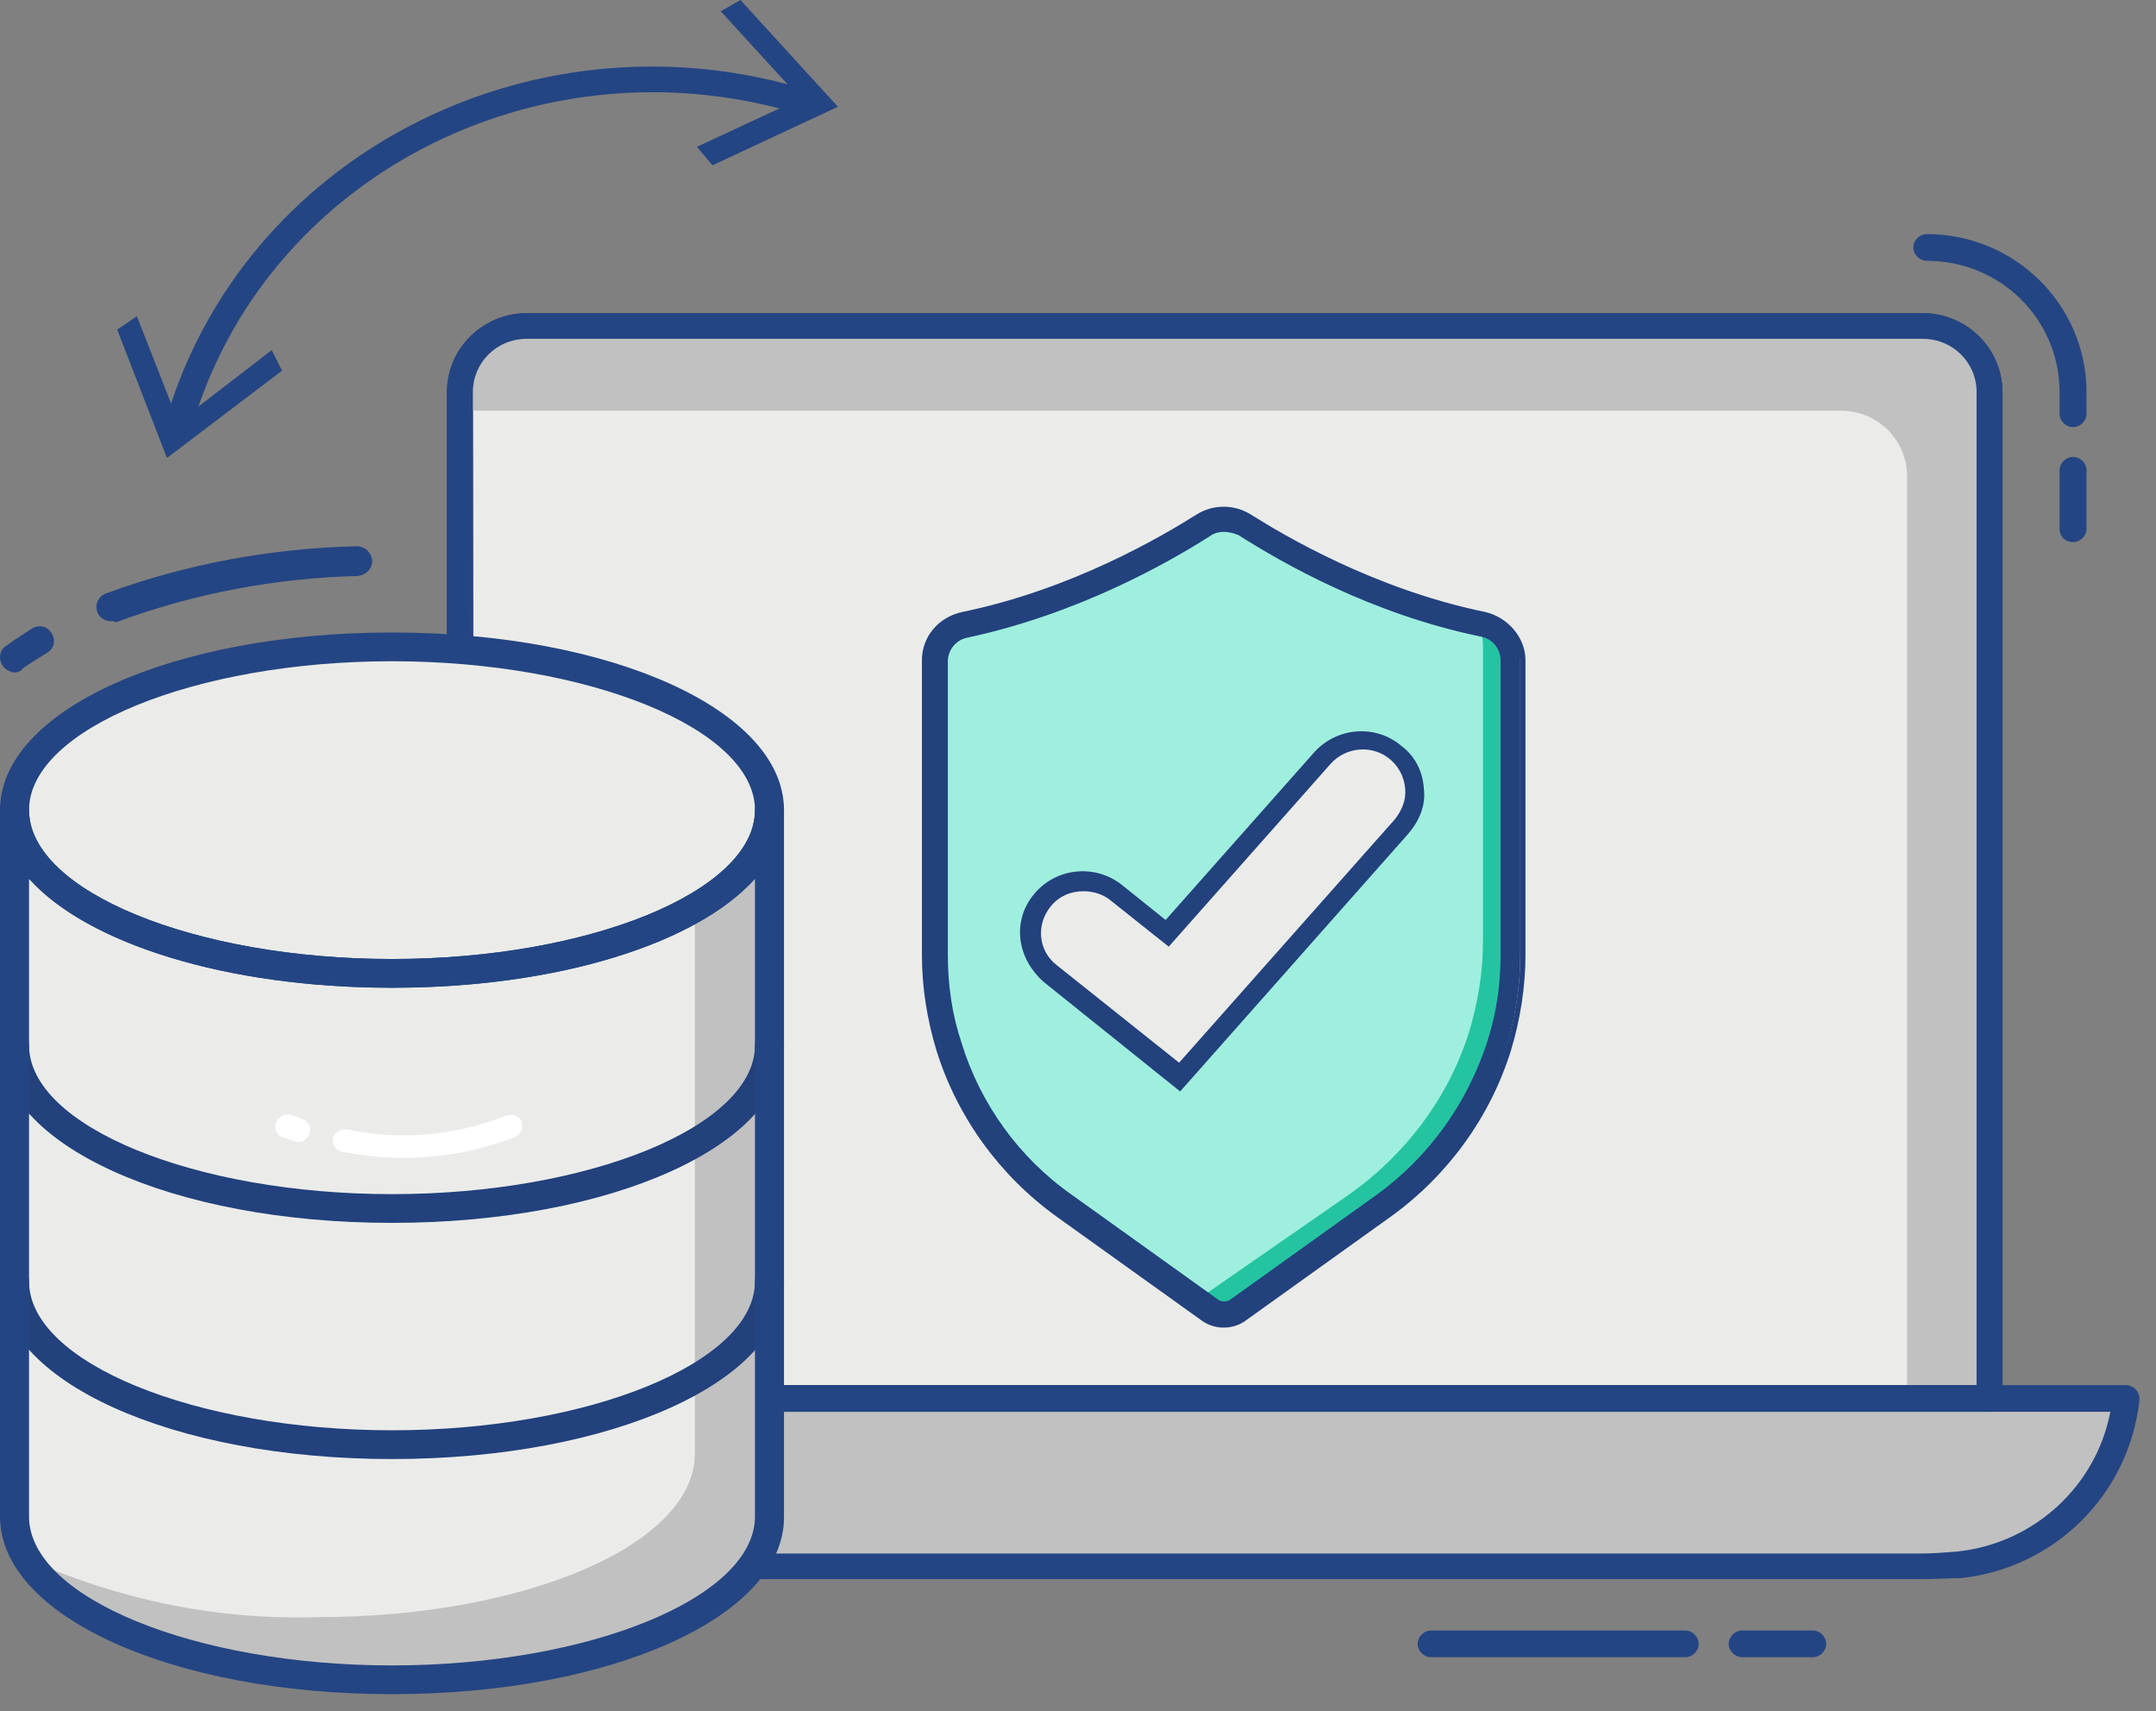 <svg width="126" height="100" viewBox="0 0 126 100" fill="none" xmlns="http://www.w3.org/2000/svg">
<rect x="0" y="0" width="126" height="100" fill="#808080" stroke="none"/>
<path d="M26.909 22.922V81.728H116.303V22.922C116.303 20.762 114.545 19.082 112.424 19.082H30.788C28.667 19.082 26.909 20.822 26.909 22.922Z" fill="#EBECE9"/>
<path d="M116.242 82.508H26.909C26.485 82.508 26.121 82.148 26.121 81.728V22.922C26.121 20.342 28.242 18.302 30.788 18.302H112.364C114.97 18.302 117.03 20.402 117.03 22.922V81.728C117.03 82.148 116.667 82.508 116.242 82.508ZM27.697 80.948H115.515V22.922C115.515 21.182 114.121 19.802 112.364 19.802H30.788C29.03 19.802 27.636 21.182 27.636 22.922L27.697 80.948Z" fill="#323C6B"/>
<path d="M112.364 19.082H30.788C28.606 19.082 26.909 20.822 26.909 22.982V24.002H107.576C109.758 24.002 111.455 25.743 111.455 27.843V81.728H116.242V22.922C116.242 20.822 114.545 19.082 112.364 19.082Z" fill="#C1C1C1"/>
<path d="M18.909 81.728C19.454 86.829 23.515 90.849 28.606 91.389C29.333 91.449 30.061 91.509 30.788 91.509H112.242C112.97 91.509 113.697 91.449 114.424 91.389C119.576 90.849 123.636 86.769 124.121 81.728H18.909Z" fill="#C1C1C1"/>
<path d="M112.303 92.289H30.849C30.121 92.289 29.333 92.229 28.606 92.169C23.091 91.569 18.727 87.249 18.182 81.788C18.121 81.368 18.424 81.008 18.849 80.948C18.909 80.948 18.909 80.948 18.97 80.948H124.242C124.667 80.948 125.03 81.308 125.03 81.728C125.03 81.788 125.03 81.788 125.03 81.848C124.424 87.309 120.121 91.629 114.606 92.229C113.818 92.229 113.091 92.289 112.303 92.289ZM19.818 82.508C20.667 86.889 24.242 90.189 28.727 90.669C29.454 90.729 30.121 90.789 30.849 90.789H112.303C113.03 90.789 113.697 90.729 114.424 90.669C118.848 90.189 122.485 86.889 123.333 82.508H19.818Z" fill="#244583"/>
<path d="M116.242 82.508H26.909C26.485 82.508 26.121 82.148 26.121 81.728V22.922C26.121 20.342 28.242 18.302 30.788 18.302H112.364C114.97 18.302 117.03 20.402 117.03 22.922V81.728C117.03 82.148 116.667 82.508 116.242 82.508ZM27.697 80.948H115.515V22.922C115.515 21.182 114.121 19.802 112.364 19.802H30.788C29.03 19.802 27.636 21.182 27.636 22.922L27.697 80.948Z" fill="#244583"/>
<path d="M121.151 31.683C121.576 31.683 121.939 31.323 121.939 30.903V27.483C121.939 27.063 121.576 26.703 121.151 26.703C120.727 26.703 120.364 27.063 120.364 27.483V30.903C120.364 31.383 120.727 31.683 121.151 31.683Z" fill="#244583"/>
<path d="M121.151 24.962C121.576 24.962 121.939 24.602 121.939 24.182V22.922C121.939 17.822 117.758 13.681 112.606 13.681C112.182 13.681 111.818 14.041 111.818 14.461C111.818 14.882 112.182 15.242 112.606 15.242C116.909 15.242 120.364 18.662 120.364 22.922V24.182C120.364 24.602 120.727 24.962 121.151 24.962Z" fill="#244583"/>
<path d="M105.939 96.85H101.818C101.394 96.85 101.03 96.49 101.03 96.07C101.03 95.65 101.394 95.29 101.818 95.29H105.939C106.364 95.29 106.727 95.65 106.727 96.07C106.727 96.49 106.364 96.85 105.939 96.85Z" fill="#244583"/>
<path d="M98.485 96.85H83.636C83.212 96.85 82.848 96.49 82.848 96.07C82.848 95.65 83.212 95.29 83.636 95.29H98.485C98.909 95.29 99.273 95.65 99.273 96.07C99.273 96.49 98.909 96.85 98.485 96.85Z" fill="#244583"/>
<path d="M32.061 55.866C31.454 55.866 30.97 55.386 30.97 54.785V52.325C30.97 51.725 31.454 51.245 32.061 51.245C32.667 51.245 33.151 51.725 33.151 52.325V54.785C33.151 55.386 32.667 55.866 32.061 55.866Z" fill="white"/>
<path d="M32.061 72.007C31.454 72.007 30.97 71.527 30.97 70.927V58.386C30.97 57.786 31.454 57.306 32.061 57.306C32.667 57.306 33.151 57.786 33.151 58.386V70.867C33.151 71.467 32.667 72.007 32.061 72.007Z" fill="white"/>
<path d="M70.364 31.143C68.182 32.583 62.97 35.524 56.667 36.844C55.697 37.024 54.97 37.924 54.97 38.884V55.746C54.97 57.546 55.212 59.286 55.758 60.966C56.909 64.626 59.212 67.867 62.364 70.147L70.727 76.148C71.151 76.448 71.758 76.448 72.242 76.148L80.606 70.147C83.757 67.867 86.061 64.686 87.212 60.966C87.757 59.286 88 57.486 88 55.746V38.884C88 37.864 87.273 37.024 86.303 36.844C80 35.524 74.849 32.583 72.606 31.143C71.939 30.663 71.03 30.663 70.364 31.143Z" fill="#9FEFDE"/>
<path d="M86.727 36.424C86.545 36.364 86.364 36.364 86.182 36.304C86.485 36.664 86.667 37.144 86.667 37.684V55.026C86.667 56.826 86.364 58.686 85.818 60.426C84.606 64.206 82.121 67.507 78.788 69.847L69.879 76.028C69.697 76.148 69.454 76.268 69.212 76.268L70.121 76.928C70.606 77.288 71.212 77.288 71.697 76.928L80.606 70.747C83.939 68.407 86.424 65.106 87.636 61.326C88.182 59.586 88.485 57.786 88.485 55.926V38.524C88.545 37.504 87.758 36.604 86.727 36.424Z" fill="#24C4A1"/>
<path d="M86.727 35.944C80.303 34.623 74.97 31.503 72.97 30.183C72.061 29.583 70.849 29.583 69.939 30.183C67.939 31.443 62.606 34.563 56.182 35.944C54.909 36.184 53.939 37.324 53.939 38.644V55.806C53.939 57.666 54.242 59.526 54.788 61.326C56 65.166 58.485 68.587 61.758 70.987L70.303 77.108C70.606 77.348 71.03 77.468 71.394 77.468C71.758 77.468 72.182 77.348 72.485 77.108L81.03 70.987C84.303 68.647 86.788 65.166 88 61.326C88.546 59.526 88.849 57.666 88.849 55.806V38.584C88.97 37.324 88.061 36.184 86.727 35.944ZM87.818 38.584V55.806C87.818 57.546 87.576 59.286 87.03 60.966C85.879 64.567 83.576 67.807 80.485 70.027L71.939 76.148C71.697 76.328 71.333 76.328 71.091 76.148L62.545 70.027C59.455 67.807 57.151 64.567 56 60.966C55.455 59.286 55.212 57.546 55.212 55.806V38.584C55.212 37.864 55.758 37.204 56.485 37.024C62.909 35.704 68.121 32.763 70.667 31.143C71.212 30.783 71.879 30.783 72.364 31.143C74.909 32.763 80.121 35.704 86.546 37.024C87.273 37.204 87.818 37.864 87.818 38.584Z" fill="#22417D"/>
<path d="M71.515 77.588C71.091 77.588 70.667 77.468 70.303 77.228L61.758 71.107C58.424 68.707 55.939 65.287 54.727 61.386C54.182 59.586 53.879 57.726 53.879 55.806V38.584C53.879 37.204 54.849 36.064 56.242 35.764C62.667 34.443 67.939 31.323 69.939 30.063C70.909 29.463 72.121 29.463 73.091 30.063C75.091 31.323 80.364 34.443 86.788 35.764C88.121 36.064 89.151 37.264 89.151 38.584V55.806C89.151 57.666 88.849 59.586 88.303 61.386C87.091 65.287 84.606 68.707 81.273 71.107L72.727 77.228C72.364 77.468 71.939 77.588 71.515 77.588ZM71.515 29.883C71.03 29.883 70.545 30.003 70.121 30.303C68.121 31.563 62.788 34.743 56.303 36.064C55.091 36.304 54.182 37.384 54.182 38.584V55.806C54.182 57.666 54.485 59.526 55.03 61.266C56.242 65.106 58.667 68.467 61.939 70.867L70.485 76.988C71.091 77.408 71.939 77.408 72.545 76.988L81.091 70.867C84.364 68.527 86.788 65.106 88 61.266C88.545 59.466 88.849 57.666 88.849 55.806V38.584C88.849 37.384 87.939 36.304 86.727 36.064C80.242 34.684 74.909 31.563 72.909 30.303C72.485 30.003 72 29.883 71.515 29.883ZM71.515 76.448C71.333 76.448 71.151 76.388 71.03 76.268L62.424 70.147C59.333 67.927 56.97 64.686 55.818 61.026C55.273 59.346 55.03 57.606 55.03 55.806V38.584C55.03 37.744 55.636 37.084 56.424 36.904C62.788 35.584 68 32.643 70.546 31.023C71.091 30.663 71.879 30.663 72.424 31.023C74.97 32.643 80.182 35.584 86.545 36.904C87.394 37.084 87.939 37.744 87.939 38.584V55.806C87.939 57.546 87.697 59.346 87.151 61.026C86 64.686 83.697 67.927 80.545 70.147L72 76.268C71.879 76.388 71.697 76.448 71.515 76.448ZM71.515 31.083C71.273 31.083 70.97 31.143 70.727 31.323C68.182 32.943 62.97 35.884 56.545 37.264C55.879 37.384 55.394 37.984 55.394 38.644V55.806C55.394 57.546 55.636 59.286 56.182 60.906C57.273 64.506 59.576 67.687 62.667 69.847L71.212 75.968C71.394 76.088 71.697 76.088 71.879 75.968L80.424 69.847C83.515 67.627 85.758 64.446 86.909 60.906C87.454 59.226 87.697 57.546 87.697 55.806V38.584C87.697 37.924 87.212 37.324 86.545 37.204C80.121 35.884 74.909 32.883 72.364 31.263C72.061 31.143 71.758 31.083 71.515 31.083Z" fill="#22417D"/>
<path d="M77.273 44.284L68.242 54.545L65.273 52.145C63.939 51.065 62 51.305 60.97 52.565C59.879 53.885 60.121 55.806 61.394 56.826L68.97 62.886L81.939 48.245C83.03 46.985 82.909 45.065 81.636 43.984C80.303 42.904 78.364 43.024 77.273 44.284Z" fill="#EBECE9"/>
<path d="M83.212 46.085C83.151 45.124 82.727 44.224 81.939 43.624C80.424 42.304 78.121 42.484 76.788 43.984L68.121 53.765L65.576 51.725C64 50.465 61.697 50.705 60.424 52.265C59.818 52.985 59.515 53.945 59.636 54.906C59.758 55.866 60.242 56.706 60.97 57.366L68.97 63.786L82.303 48.725C82.97 47.945 83.333 47.045 83.212 46.085ZM61.758 56.406C61.212 55.986 60.909 55.386 60.849 54.785C60.788 54.125 60.97 53.525 61.394 52.985C61.879 52.385 62.545 52.085 63.333 52.085C63.879 52.085 64.485 52.265 64.909 52.625L68.303 55.325L77.758 44.645C78.667 43.624 80.242 43.504 81.273 44.404C81.758 44.825 82.061 45.425 82.121 46.085C82.182 46.745 81.939 47.345 81.515 47.885L68.909 62.106L61.758 56.406Z" fill="#22417D"/>
<path d="M0.848 88.629C0.848 93.909 10.727 98.17 22.909 98.17C35.091 98.17 44.97 93.909 44.97 88.629V47.345C44.97 52.625 35.091 56.886 22.909 56.886C10.727 56.886 0.848 52.625 0.848 47.345V88.629Z" fill="#EBECE9"/>
<path d="M44.97 47.345V88.629C44.97 93.909 35.091 98.17 22.909 98.17C12.667 98.17 4.061 95.169 1.576 91.089C6.909 93.489 12.667 94.689 18.546 94.509C30.727 94.509 40.606 90.249 40.606 84.969V53.045C43.333 51.485 44.97 49.445 44.97 47.345Z" fill="#C1C1C1"/>
<path d="M22.909 56.886C35.093 56.886 44.97 52.614 44.97 47.345C44.97 42.075 35.093 37.804 22.909 37.804C10.725 37.804 0.848 42.075 0.848 47.345C0.848 52.614 10.725 56.886 22.909 56.886Z" fill="#EBECE9"/>
<path d="M22.909 57.726C10.061 57.726 0 53.165 0 47.345C0 41.524 10.061 36.964 22.909 36.964C35.758 36.964 45.818 41.524 45.818 47.345C45.818 53.165 35.758 57.726 22.909 57.726ZM22.909 38.644C11.394 38.644 1.697 42.604 1.697 47.345C1.697 52.085 11.394 56.046 22.909 56.046C34.424 56.046 44.121 52.085 44.121 47.345C44.121 42.604 34.424 38.644 22.909 38.644Z" fill="#244583"/>
<path d="M22.909 71.467C10.061 71.467 0 66.907 0 61.086C0 60.606 0.364 60.246 0.848 60.246C1.333 60.246 1.697 60.606 1.697 61.086C1.697 65.827 11.394 69.787 22.909 69.787C34.424 69.787 44.121 65.827 44.121 61.086C44.121 60.606 44.485 60.246 44.97 60.246C45.455 60.246 45.818 60.606 45.818 61.086C45.879 66.907 35.758 71.467 22.909 71.467Z" fill="#22417D"/>
<path d="M22.909 85.269C10.061 85.269 0 80.708 0 74.888C0 74.407 0.364 74.047 0.848 74.047C1.333 74.047 1.697 74.407 1.697 74.888C1.697 79.628 11.394 83.588 22.909 83.588C34.424 83.588 44.121 79.628 44.121 74.888C44.121 74.407 44.485 74.047 44.97 74.047C45.455 74.047 45.818 74.407 45.818 74.888C45.879 80.708 35.758 85.269 22.909 85.269Z" fill="#22417D"/>
<path d="M0.848 39.304C0.364 39.244 0 38.884 0 38.404C0 38.164 0.121 37.864 0.364 37.744C0.848 37.384 1.333 37.084 1.879 36.724C2.303 36.484 2.788 36.604 3.03 37.024C3.273 37.444 3.152 37.924 2.727 38.164C2.242 38.464 1.758 38.764 1.333 39.064C1.212 39.244 1.03 39.304 0.848 39.304Z" fill="#244583"/>
<path d="M6.485 36.304C6 36.304 5.636 35.944 5.636 35.464C5.636 35.103 5.879 34.803 6.182 34.684C10.909 32.943 15.879 32.043 20.849 31.923C21.333 31.923 21.697 32.283 21.758 32.763C21.758 33.243 21.394 33.603 20.909 33.663C16.061 33.783 11.333 34.684 6.788 36.364C6.667 36.304 6.606 36.304 6.485 36.304Z" fill="#244583"/>
<path d="M22.909 99.01C10.061 99.01 0 94.449 0 88.629V47.345C0 46.865 0.364 46.505 0.848 46.505C1.333 46.505 1.697 46.865 1.697 47.345C1.697 52.085 11.394 56.046 22.909 56.046C34.424 56.046 44.121 52.085 44.121 47.345C44.121 46.865 44.485 46.505 44.97 46.505C45.455 46.505 45.818 46.865 45.818 47.345V88.629C45.879 94.449 35.758 99.01 22.909 99.01ZM1.697 51.365V88.629C1.697 93.369 11.394 97.33 22.909 97.33C34.424 97.33 44.121 93.369 44.121 88.629V51.365C40.727 55.145 32.606 57.726 22.909 57.726C13.212 57.726 5.091 55.145 1.697 51.365Z" fill="#244583"/>
<path d="M17.576 65.347C17.394 65.287 17.273 65.227 17.091 65.166C16.727 65.046 16.303 65.227 16.121 65.587C16 65.947 16.182 66.367 16.545 66.487C16.545 66.487 16.545 66.487 16.606 66.487C16.849 66.547 16.909 66.607 17.151 66.667C17.515 66.847 17.939 66.667 18.061 66.307C18.242 65.947 18.061 65.526 17.697 65.406C17.636 65.406 17.576 65.406 17.576 65.347Z" fill="white"/>
<path d="M29.515 65.227C26.606 66.367 23.394 66.667 20.303 66.007C19.939 65.947 19.515 66.187 19.454 66.547C19.394 66.907 19.636 67.267 20.061 67.327C20.061 67.327 20.061 67.327 20.121 67.327C23.454 67.987 26.849 67.687 30 66.487C30.364 66.367 30.606 66.007 30.485 65.587C30.485 65.587 30.485 65.587 30.485 65.526C30.303 65.227 29.939 65.046 29.515 65.227Z" fill="white"/>
<path d="M43.273 0L42.121 0.66L46.788 5.761L40.727 8.581L41.636 9.661L48.97 6.241L43.273 0Z" fill="#244583"/>
<path d="M10.424 25.503C10.364 25.503 10.303 25.503 10.242 25.443C9.818 25.323 9.636 24.902 9.697 24.543C14.182 9.241 30.788 0.54 46.667 5.101C47.091 5.221 47.273 5.641 47.212 6.001C47.091 6.421 46.667 6.601 46.303 6.541C31.212 2.22 15.454 10.441 11.212 24.962C11.03 25.323 10.727 25.503 10.424 25.503Z" fill="#244583"/>
<path d="M16.485 21.662L15.879 20.462L10.424 24.663L8 18.482L6.848 19.262L9.758 26.763L16.485 21.662Z" fill="#244583"/>
</svg>
